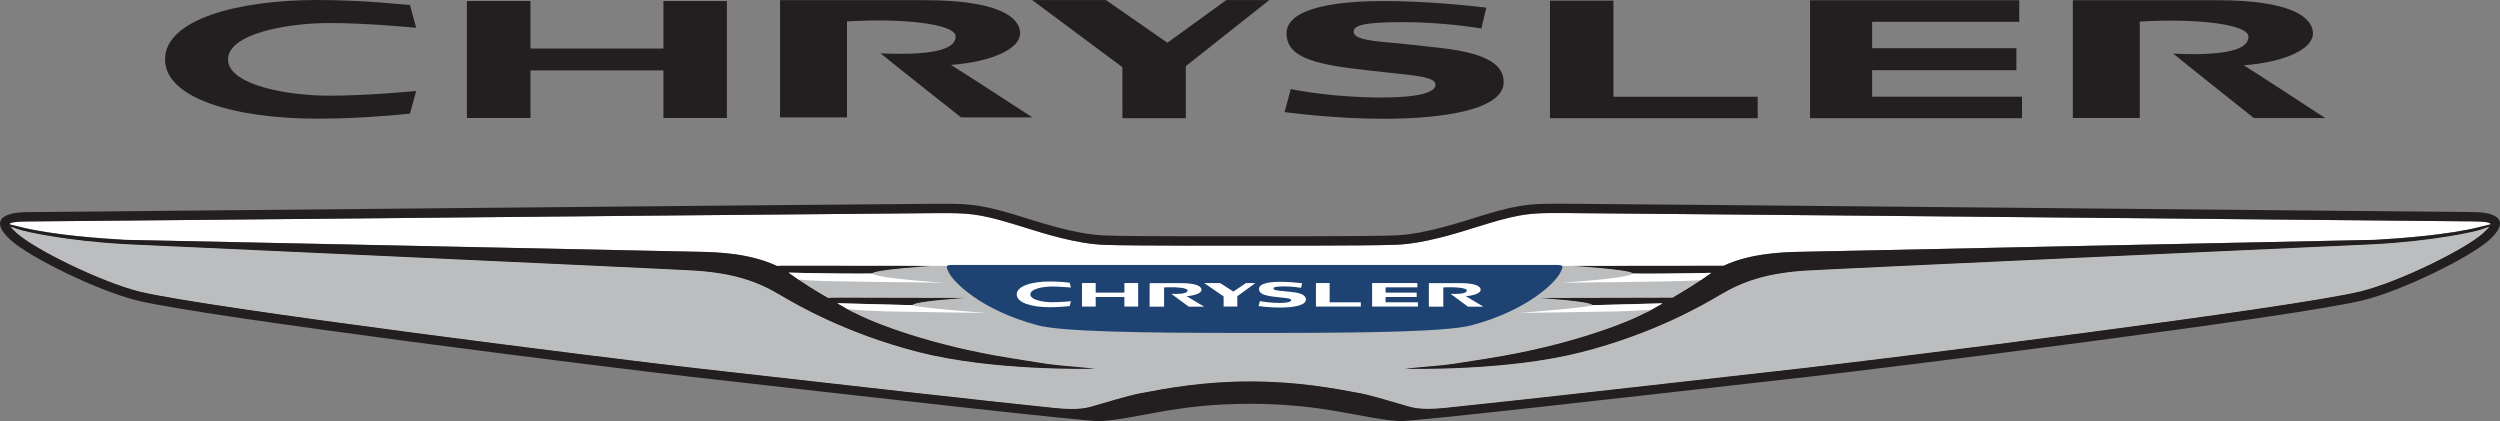 <svg width="457" height="77" viewBox="0 0 457 77" fill="none" xmlns="http://www.w3.org/2000/svg">
<rect x="0" y="0" width="457" height="77" fill="#808080" stroke="none"/>
<g clip-path="url(#clip0)">
<path d="M298.488 50.002C300.264 50.056 307.471 50.008 312.808 49.869C312.672 49.954 312.525 50.045 312.394 50.147C310.252 51.727 307.806 53.217 305.706 54.429C305.48 54.424 305.255 54.413 304.999 54.413C302.893 54.408 281.419 54.467 281.419 54.467C281.419 54.467 290.904 55.06 291.082 55.781C292.439 55.775 299.007 55.583 303.914 55.449C302.945 55.994 302.118 56.448 301.542 56.768C305.905 54.397 299.682 57.911 300.971 57.11C301.112 57.025 301.311 56.902 301.542 56.768C301.353 56.87 301.149 56.982 300.918 57.11C297.498 58.979 286.876 63.155 272.169 65.484C264.219 66.739 265.79 66.568 260.788 67.016C260.788 67.016 256.184 67.422 256.959 67.417C257.735 67.411 275.448 67.86 289.118 64.362C302.296 60.982 311.236 55.791 314.348 53.949C318.595 51.412 322.895 49.965 329.867 49.474C333.082 49.244 433.675 44.651 433.885 44.646C444.659 44.064 452.274 42.403 453.62 41.928C454.191 41.736 454.662 41.565 455.066 41.415C454.872 41.698 454.531 42.035 453.94 42.59C450.745 45.501 438.635 51.492 431.565 53.244C419.298 56.277 343.798 65.681 330.39 67.198L322.885 68.047C302.783 70.322 277.203 73.206 264.229 74.551C259.578 75.021 258.08 74.466 256.902 74.124C255.708 73.793 250.852 72.303 248.71 71.886C243.928 70.995 237.324 69.718 228.509 69.718C219.699 69.718 213.079 71.011 208.302 71.913C206.155 72.319 201.305 73.809 200.116 74.14C198.927 74.487 197.424 75.043 192.778 74.573C179.805 73.237 154.229 70.343 134.122 68.068L126.622 67.219C113.219 65.708 37.709 56.304 25.453 53.276C18.361 51.503 6.247 45.506 3.057 42.601C2.444 42.04 2.104 41.693 1.91 41.41C2.319 41.56 2.795 41.725 3.382 41.923C4.728 42.393 12.348 44.059 23.122 44.641C23.332 44.646 123.925 49.239 127.13 49.468C134.107 49.954 138.401 51.401 142.654 53.944C145.765 55.786 154.711 60.977 167.889 64.357C181.554 67.855 199.267 67.406 200.043 67.411C200.818 67.417 196.209 67.011 196.209 67.011C191.207 66.562 192.788 66.733 184.833 65.478C170.131 63.15 159.504 58.974 156.084 57.105C155.848 56.982 155.644 56.87 155.455 56.763C155.685 56.897 155.89 57.019 156.031 57.105C157.314 57.911 151.087 54.397 155.455 56.763C154.874 56.437 154.036 55.978 153.046 55.423C158.016 55.545 165.38 55.77 166.821 55.775C166.999 55.054 176.484 54.462 176.484 54.462C176.484 54.462 155.01 54.403 152.899 54.408C152.292 54.408 151.789 54.429 151.364 54.462C149.248 53.255 146.771 51.738 144.608 50.147C144.461 50.034 144.309 49.933 144.152 49.837C149.547 50.002 157.54 50.05 159.42 50.002C159.582 49.297 170.162 48.609 170.162 48.609C170.162 48.609 145.163 48.582 143.021 48.582C142.67 48.582 142.335 48.598 142.015 48.619C137.207 46.334 131.263 46.072 127.591 46.024C125.412 45.997 35.048 44.075 22.719 43.84C18.738 43.605 9.442 42.985 3.439 41.426C2.79 41.266 2.214 41.116 1.727 41.004C1.711 40.652 2.905 40.492 4.974 40.481L35.127 40.209C81.218 39.771 167.004 38.959 170.906 38.959H171.849C176.542 38.948 178.684 38.943 185.142 40.913L186.86 41.442C191.05 42.756 196.79 44.561 201.897 44.758C207.223 44.956 227.645 44.897 228.498 44.892C229.357 44.897 249.779 44.945 255.11 44.742C260.207 44.545 265.952 42.745 270.148 41.426L271.866 40.897C278.323 38.927 280.455 38.932 285.159 38.943H286.096C290.009 38.943 375.79 39.749 421.875 40.182L452.033 40.465C454.133 40.481 455.349 40.636 455.28 41.004C454.793 41.116 454.222 41.261 453.573 41.426C447.571 42.985 438.279 43.605 434.288 43.84C421.959 44.075 331.595 45.997 329.416 46.024C325.766 46.077 319.863 46.328 315.07 48.587H314.898C312.755 48.587 287.751 48.614 287.751 48.614C287.751 48.614 298.31 49.292 298.488 50.002Z" fill="white"/>
<path d="M287.737 48.606C287.737 48.606 298.311 49.295 298.484 50C300.26 50.053 307.467 50.005 312.804 49.867C312.668 49.952 312.521 50.043 312.39 50.144C310.248 51.725 307.797 53.215 305.702 54.427C305.476 54.422 305.251 54.411 304.995 54.411C302.894 54.406 281.415 54.464 281.415 54.464C281.415 54.464 290.9 55.057 291.078 55.778C292.435 55.773 299.003 55.581 303.91 55.442C302.941 55.986 302.114 56.44 301.538 56.766C305.901 54.395 299.678 57.909 300.967 57.108C301.108 57.022 301.307 56.9 301.538 56.766C301.349 56.867 301.145 56.98 300.915 57.108C297.494 58.977 286.873 63.153 272.165 65.476C264.215 66.731 265.786 66.56 260.789 67.014C260.789 67.014 256.186 67.42 256.961 67.409C257.741 67.404 275.449 67.852 289.12 64.355C302.297 60.974 311.238 55.783 314.349 53.941C318.597 51.404 322.897 49.957 329.873 49.466C333.089 49.236 433.677 44.644 433.892 44.639C444.665 44.056 452.286 42.396 453.627 41.92C454.198 41.728 454.669 41.563 455.072 41.408C454.878 41.691 454.538 42.027 453.946 42.583C450.751 45.493 438.642 51.485 431.571 53.236C419.305 56.269 343.805 65.674 330.397 67.19L322.891 68.039C302.79 70.314 277.209 73.198 264.236 74.543C259.59 75.019 258.092 74.458 256.908 74.116C255.714 73.785 250.859 72.295 248.717 71.879C243.935 70.982 237.33 69.705 228.515 69.705C219.706 69.705 213.086 70.998 208.304 71.9C206.156 72.306 201.306 73.796 200.117 74.132C198.928 74.479 197.425 75.035 192.779 74.559C179.806 73.225 154.231 70.33 134.124 68.055L126.624 67.206C113.221 65.695 37.71 56.291 25.454 53.263C18.358 51.511 6.243 45.509 3.053 42.604C2.44 42.043 2.1 41.696 1.906 41.413C2.315 41.563 2.791 41.728 3.378 41.926C4.724 42.401 12.345 44.062 23.119 44.644C23.328 44.649 123.921 49.242 127.126 49.471C134.103 49.957 138.398 51.404 142.651 53.946C145.762 55.789 154.707 60.98 167.885 64.36C181.555 67.858 199.264 67.409 200.039 67.414C200.814 67.42 196.205 67.019 196.205 67.019C191.203 66.565 192.785 66.736 184.829 65.481C170.127 63.153 159.5 58.977 156.08 57.113C155.844 56.985 155.64 56.873 155.451 56.771C155.682 56.905 155.886 57.022 156.027 57.113C157.311 57.914 151.083 54.406 155.451 56.771C154.87 56.446 154.032 55.981 153.042 55.426C158.012 55.548 165.376 55.773 166.817 55.778C166.995 55.052 176.48 54.464 176.48 54.464C176.48 54.464 155.006 54.406 152.895 54.411C152.288 54.411 151.785 54.432 151.361 54.464C149.245 53.258 146.773 51.741 144.604 50.15C144.458 50.037 144.306 49.936 144.148 49.84C149.543 50 157.536 50.053 159.416 50C159.578 49.295 170.158 48.606 170.158 48.606" fill="#BBBDBF"/>
<path d="M452.037 38.763C448.931 38.742 291.458 37.242 286.095 37.242C280.726 37.242 278.506 37.092 271.382 39.255C267.402 40.467 260.677 42.811 255.046 43.03C249.688 43.239 228.497 43.185 228.497 43.185C228.497 43.185 207.306 43.255 201.953 43.046C196.328 42.833 189.603 40.483 185.622 39.276C178.499 37.108 176.284 37.252 170.91 37.252C165.547 37.252 8.068 38.753 4.962 38.774C0.191 38.812 -1.784 40.478 1.946 43.879C5.329 46.961 17.601 53.07 25.043 54.923C37.357 57.956 112.574 67.339 126.422 68.893C156.91 72.342 199.025 77.133 201.141 76.988C208.296 76.524 214.79 73.816 228.502 73.816C242.214 73.816 248.704 76.508 255.858 76.978C257.974 77.117 300.079 72.326 330.572 68.877C344.421 67.323 419.632 57.935 431.951 54.896C439.394 53.054 451.665 46.939 455.054 43.858C458.783 40.462 456.809 38.79 452.037 38.763ZM298.492 50.005C300.268 50.058 307.475 50.01 312.812 49.871C312.676 49.956 312.529 50.047 312.398 50.149C310.256 51.729 307.81 53.219 305.71 54.431C305.484 54.426 305.259 54.416 305.002 54.416C302.897 54.41 281.423 54.469 281.423 54.469C281.423 54.469 290.908 55.062 291.086 55.783C292.443 55.777 299.011 55.585 303.918 55.452C302.949 55.996 302.122 56.45 301.546 56.77C305.909 54.399 299.686 57.913 300.975 57.112C301.116 57.027 301.315 56.904 301.546 56.77C301.357 56.872 301.153 56.984 300.922 57.112C297.502 58.981 286.88 63.157 272.173 65.486C264.223 66.741 265.794 66.57 260.792 67.018C260.792 67.018 256.188 67.424 256.963 67.419C257.739 67.413 275.452 67.862 289.122 64.364C302.3 60.984 311.24 55.793 314.352 53.951C318.599 51.414 322.899 49.967 329.871 49.476C333.086 49.246 433.679 44.654 433.889 44.648C444.663 44.066 452.278 42.405 453.624 41.93C454.195 41.738 454.666 41.567 455.07 41.417C454.876 41.7 454.535 42.037 453.944 42.592C450.749 45.503 438.639 51.494 431.569 53.246C419.302 56.279 343.802 65.683 330.394 67.2L322.889 68.049C302.787 70.324 277.207 73.208 264.233 74.553C259.582 75.023 258.084 74.468 256.906 74.126C255.712 73.795 250.856 72.305 248.714 71.888C243.932 70.997 237.328 69.72 228.513 69.72C219.703 69.72 213.083 71.013 208.306 71.915C206.159 72.321 201.309 73.811 200.12 74.142C198.931 74.489 197.428 75.045 192.782 74.575C179.809 73.24 154.233 70.345 134.126 68.07L126.626 67.221C113.223 65.71 37.713 56.306 25.457 53.278C18.365 51.505 6.251 45.508 3.061 42.603C2.448 42.042 2.108 41.695 1.914 41.412C2.323 41.562 2.799 41.727 3.386 41.925C4.732 42.395 12.353 44.061 23.126 44.643C23.336 44.648 123.929 49.241 127.134 49.471C134.111 49.956 138.405 51.404 142.658 53.946C145.77 55.788 154.715 60.978 167.893 64.359C181.558 67.857 199.271 67.408 200.047 67.413C200.822 67.419 196.213 67.013 196.213 67.013C191.211 66.564 192.793 66.735 184.837 65.48C170.135 63.152 159.508 58.976 156.088 57.107C155.852 56.984 155.648 56.872 155.459 56.765C155.689 56.899 155.894 57.022 156.035 57.107C157.318 57.913 151.091 54.4 155.459 56.765C154.878 56.439 154.04 55.98 153.05 55.425C158.02 55.548 165.384 55.772 166.825 55.777C167.003 55.056 176.488 54.464 176.488 54.464C176.488 54.464 155.014 54.405 152.903 54.41C152.296 54.41 151.793 54.431 151.368 54.464C149.252 53.257 146.775 51.74 144.612 50.149C144.465 50.036 144.313 49.935 144.156 49.839C149.551 50.005 157.544 50.053 159.424 50.005C159.586 49.3 170.166 48.611 170.166 48.611C170.166 48.611 145.167 48.584 143.025 48.584C142.674 48.584 142.339 48.6 142.019 48.621C137.211 46.336 131.267 46.074 127.595 46.026C125.416 45.999 35.052 44.077 22.723 43.842C18.742 43.607 9.446 42.987 3.443 41.428C2.794 41.268 2.218 41.118 1.731 41.006C1.715 40.654 2.909 40.494 4.978 40.483L35.131 40.211C81.222 39.773 167.008 38.961 170.91 38.961H171.853C176.546 38.95 178.688 38.945 185.146 40.916L186.864 41.444C191.054 42.758 196.794 44.563 201.901 44.76C207.227 44.958 227.649 44.899 228.502 44.894C229.361 44.899 249.783 44.947 255.114 44.744C260.211 44.547 265.956 42.747 270.152 41.428L271.87 40.9C278.327 38.929 280.459 38.934 285.163 38.945H286.1C290.013 38.945 375.794 39.751 421.879 40.184L452.037 40.467C454.137 40.483 455.352 40.638 455.284 41.006C454.797 41.118 454.226 41.263 453.577 41.428C447.575 42.987 438.283 43.607 434.292 43.842C421.963 44.077 331.599 45.999 329.42 46.026C325.769 46.08 319.867 46.33 315.074 48.589H314.901C312.759 48.589 287.755 48.616 287.755 48.616C287.755 48.616 298.314 49.294 298.492 50.005Z" fill="#231F20"/>
<path d="M224.172 0.015C224.172 0.015 213.55 7.689 213.393 7.812C213.236 7.694 202.169 0.015 202.169 0.015H188.688C188.688 0.015 205.06 12.201 205.17 12.281C205.17 12.404 205.175 21.605 205.175 21.605H216.771C216.771 21.605 216.766 12.212 216.766 12.089C216.866 12.014 232.023 0.015 232.023 0.015" fill="#231F20"/>
<path d="M283.336 21.609H321.303V17.684H294.937V0.115H283.336" fill="#231F20"/>
<path d="M330.875 21.606H369.623V17.676H342.225V12.832H368.596V8.811H342.225V3.989H369.12V0.042H330.875" fill="#231F20"/>
<path d="M85.348 0.183V21.57H96.97V12.871H121.277V21.57H132.873V0.188H121.277V8.871H96.97V0.183" fill="#231F20"/>
<path d="M142.59 21.46H154.83C154.83 21.46 154.82 4.35 154.83 3.923C165.4 3.261 174.691 4.452 174.691 6.641C174.691 8.35 172.685 10.267 160.958 9.749C163.765 12.051 175.681 21.46 175.681 21.46H188.707C188.707 21.46 177.147 13.909 173.842 11.869C181.662 11.255 186.481 8.804 186.481 6.086C186.481 3.122 182.437 0.03 168.987 0.03H142.59" fill="#231F20"/>
<path d="M378.914 21.575H391.154C391.154 21.575 391.149 4.379 391.154 3.952C401.729 3.29 411.02 4.481 411.02 6.686C411.02 8.406 409.014 10.328 397.282 9.81C400.079 12.122 412.01 21.58 412.01 21.58H425.036C425.036 21.58 413.466 13.997 410.172 11.935C417.992 11.321 422.805 8.86 422.805 6.12C422.805 3.14 418.762 0.038 405.322 0.038H378.914" fill="#231F20"/>
<path d="M235.182 6.102C235.182 9.744 238.597 11.421 246.888 12.473C248.517 12.687 250.921 12.981 255.587 13.472C259.777 13.894 262.412 14.284 262.412 15.469C262.412 16.158 261.82 17.824 252.434 17.824C244.169 17.824 237.413 16.585 235.962 16.286C235.978 16.286 234.82 20.494 234.82 20.489C235.931 20.628 244.086 21.712 252.927 21.712C264.135 21.712 274.877 19.982 274.877 15.005C274.877 11.512 271.122 9.659 263.302 8.757C259.804 8.367 256.142 7.956 253.524 7.737C249.789 7.4 247.448 7 247.448 5.755C247.448 4.709 249.051 4.047 256.415 4.047C263.391 4.047 269.43 4.981 270.797 5.2L271.703 1.398C269.792 1.173 261.202 0.186 252.969 0.186C245.94 0.18 235.182 1.024 235.182 6.102Z" fill="#231F20"/>
<path d="M30.168 10.851C30.168 18.108 43.335 21.697 57.985 21.697C65.899 21.697 73.116 20.95 74.944 20.773L76.075 16.645C74.447 16.752 67.135 17.489 60.132 17.489C52.438 17.489 41.685 15.519 41.685 10.851C41.685 6.184 52.438 4.213 60.132 4.213C67.135 4.213 74.452 4.956 76.075 5.068L74.944 0.929C73.111 0.753 65.894 0 57.98 0C43.335 0 30.168 3.599 30.168 10.851Z" fill="#231F20"/>
<path d="M284.492 48.431H174.189C172.906 48.431 172.801 48.569 173.534 49.974C174.346 51.539 179.217 56.654 189.65 59.453C194.029 60.644 209.071 60.831 224.297 60.857V60.863H234.379V60.857C249.61 60.836 264.647 60.644 269.036 59.453C279.459 56.654 284.325 51.539 285.147 49.974C285.88 48.569 285.77 48.431 284.492 48.431Z" fill="#1E4272"/>
<path d="M227.781 51.74L225.45 53.294L223.025 51.74H220.113L223.675 54.185L223.68 56.039H226.178V54.154L229.478 51.74" fill="white"/>
<path d="M240.555 56.039H248.757V55.259H243.058V51.74H240.555" fill="white"/>
<path d="M250.824 56.039H259.199V55.259H253.281V54.292H258.974V53.491H253.281V52.525H259.089V51.74H250.824" fill="white"/>
<path d="M197.789 51.74V56.039H200.293V54.292H205.541V56.039H208.055V51.74H205.541V53.491H200.293V51.74" fill="white"/>
<path d="M210.148 56.059H212.793V52.545C215.077 52.406 217.088 52.646 217.088 53.084C217.088 53.431 216.654 53.816 214.119 53.714C214.721 54.179 217.303 56.059 217.303 56.059H220.116C220.116 56.059 217.617 54.553 216.905 54.142C218.591 54.013 219.639 53.527 219.639 52.972C219.639 52.374 218.754 51.754 215.857 51.754H210.154" fill="white"/>
<path d="M261.195 56.059H263.835V52.545C266.124 52.406 268.13 52.646 268.13 53.084C268.13 53.431 267.7 53.816 265.16 53.714C265.768 54.179 268.345 56.059 268.345 56.059H271.152C271.152 56.059 268.654 54.553 267.947 54.142C269.633 54.013 270.67 53.527 270.67 52.972C270.67 52.374 269.795 51.754 266.894 51.754H261.195" fill="white"/>
<path d="M230.15 52.809C230.15 53.605 230.889 53.984 232.68 54.213C233.031 54.256 233.544 54.315 234.55 54.427C235.461 54.512 236.027 54.603 236.027 54.859C236.027 55.009 235.901 55.377 233.874 55.377C232.088 55.377 230.622 55.105 230.313 55.036L230.066 55.96C230.307 55.986 232.072 56.221 233.974 56.221C236.399 56.221 238.719 55.847 238.719 54.758C238.719 53.989 237.907 53.583 236.221 53.386C235.466 53.306 234.67 53.215 234.105 53.167C233.298 53.092 232.795 53.001 232.795 52.729C232.795 52.499 233.136 52.355 234.733 52.355C236.236 52.355 237.546 52.563 237.834 52.611L238.033 51.778C237.619 51.725 235.76 51.511 233.984 51.511C232.476 51.517 230.15 51.698 230.15 52.809Z" fill="white"/>
<path d="M185.855 53.819C185.855 55.383 188.699 56.158 191.863 56.158C193.576 56.158 195.136 55.992 195.524 55.955L195.775 55.069C195.419 55.084 193.843 55.245 192.334 55.245C190.669 55.245 188.349 54.823 188.349 53.813C188.349 52.799 190.669 52.377 192.334 52.377C193.843 52.377 195.419 52.548 195.775 52.559L195.524 51.667C195.131 51.629 193.576 51.459 191.863 51.459C188.705 51.464 185.855 52.249 185.855 53.819Z" fill="white"/>
<path d="M310.395 51.244C310.563 51.228 310.741 51.212 310.914 51.201C311.416 50.854 311.919 50.507 312.406 50.155C312.537 50.053 312.679 49.962 312.82 49.877C307.483 50.016 300.276 50.059 298.501 50.011C297.573 50.924 285.344 51.687 285.344 51.687C285.344 51.687 306.655 51.516 310.395 51.244Z" fill="white"/>
<path d="M296.003 56.92C297.428 56.882 299.638 56.786 301.817 56.615C302.367 56.316 303.084 55.916 303.917 55.451C302.844 55.483 301.686 55.51 300.508 55.537C296.37 55.654 292.143 55.772 291.09 55.782C290.986 56.183 277.703 57.208 277.703 57.208C277.703 57.208 292.038 57.016 296.003 56.92Z" fill="white"/>
<path d="M172.575 51.674C172.575 51.674 160.34 50.911 159.424 49.998C157.544 50.046 149.551 49.998 144.156 49.832C144.308 49.928 144.465 50.03 144.612 50.142C145.057 50.468 145.518 50.783 145.984 51.098C146.503 51.151 147.026 51.194 147.529 51.231C151.264 51.514 172.575 51.674 172.575 51.674Z" fill="white"/>
<path d="M180.219 57.21C180.219 57.21 166.942 56.179 166.832 55.784C165.79 55.779 161.657 55.656 157.567 55.549C155.99 55.501 154.424 55.464 153.062 55.432C153.832 55.859 154.513 56.233 155.048 56.532C157.546 56.751 160.264 56.884 161.919 56.922C165.889 57.018 180.219 57.21 180.219 57.21Z" fill="white"/>
</g>
<defs>
<clipPath id="clip0">
<rect width="457" height="77" fill="white"/>
</clipPath>
</defs>
</svg>
